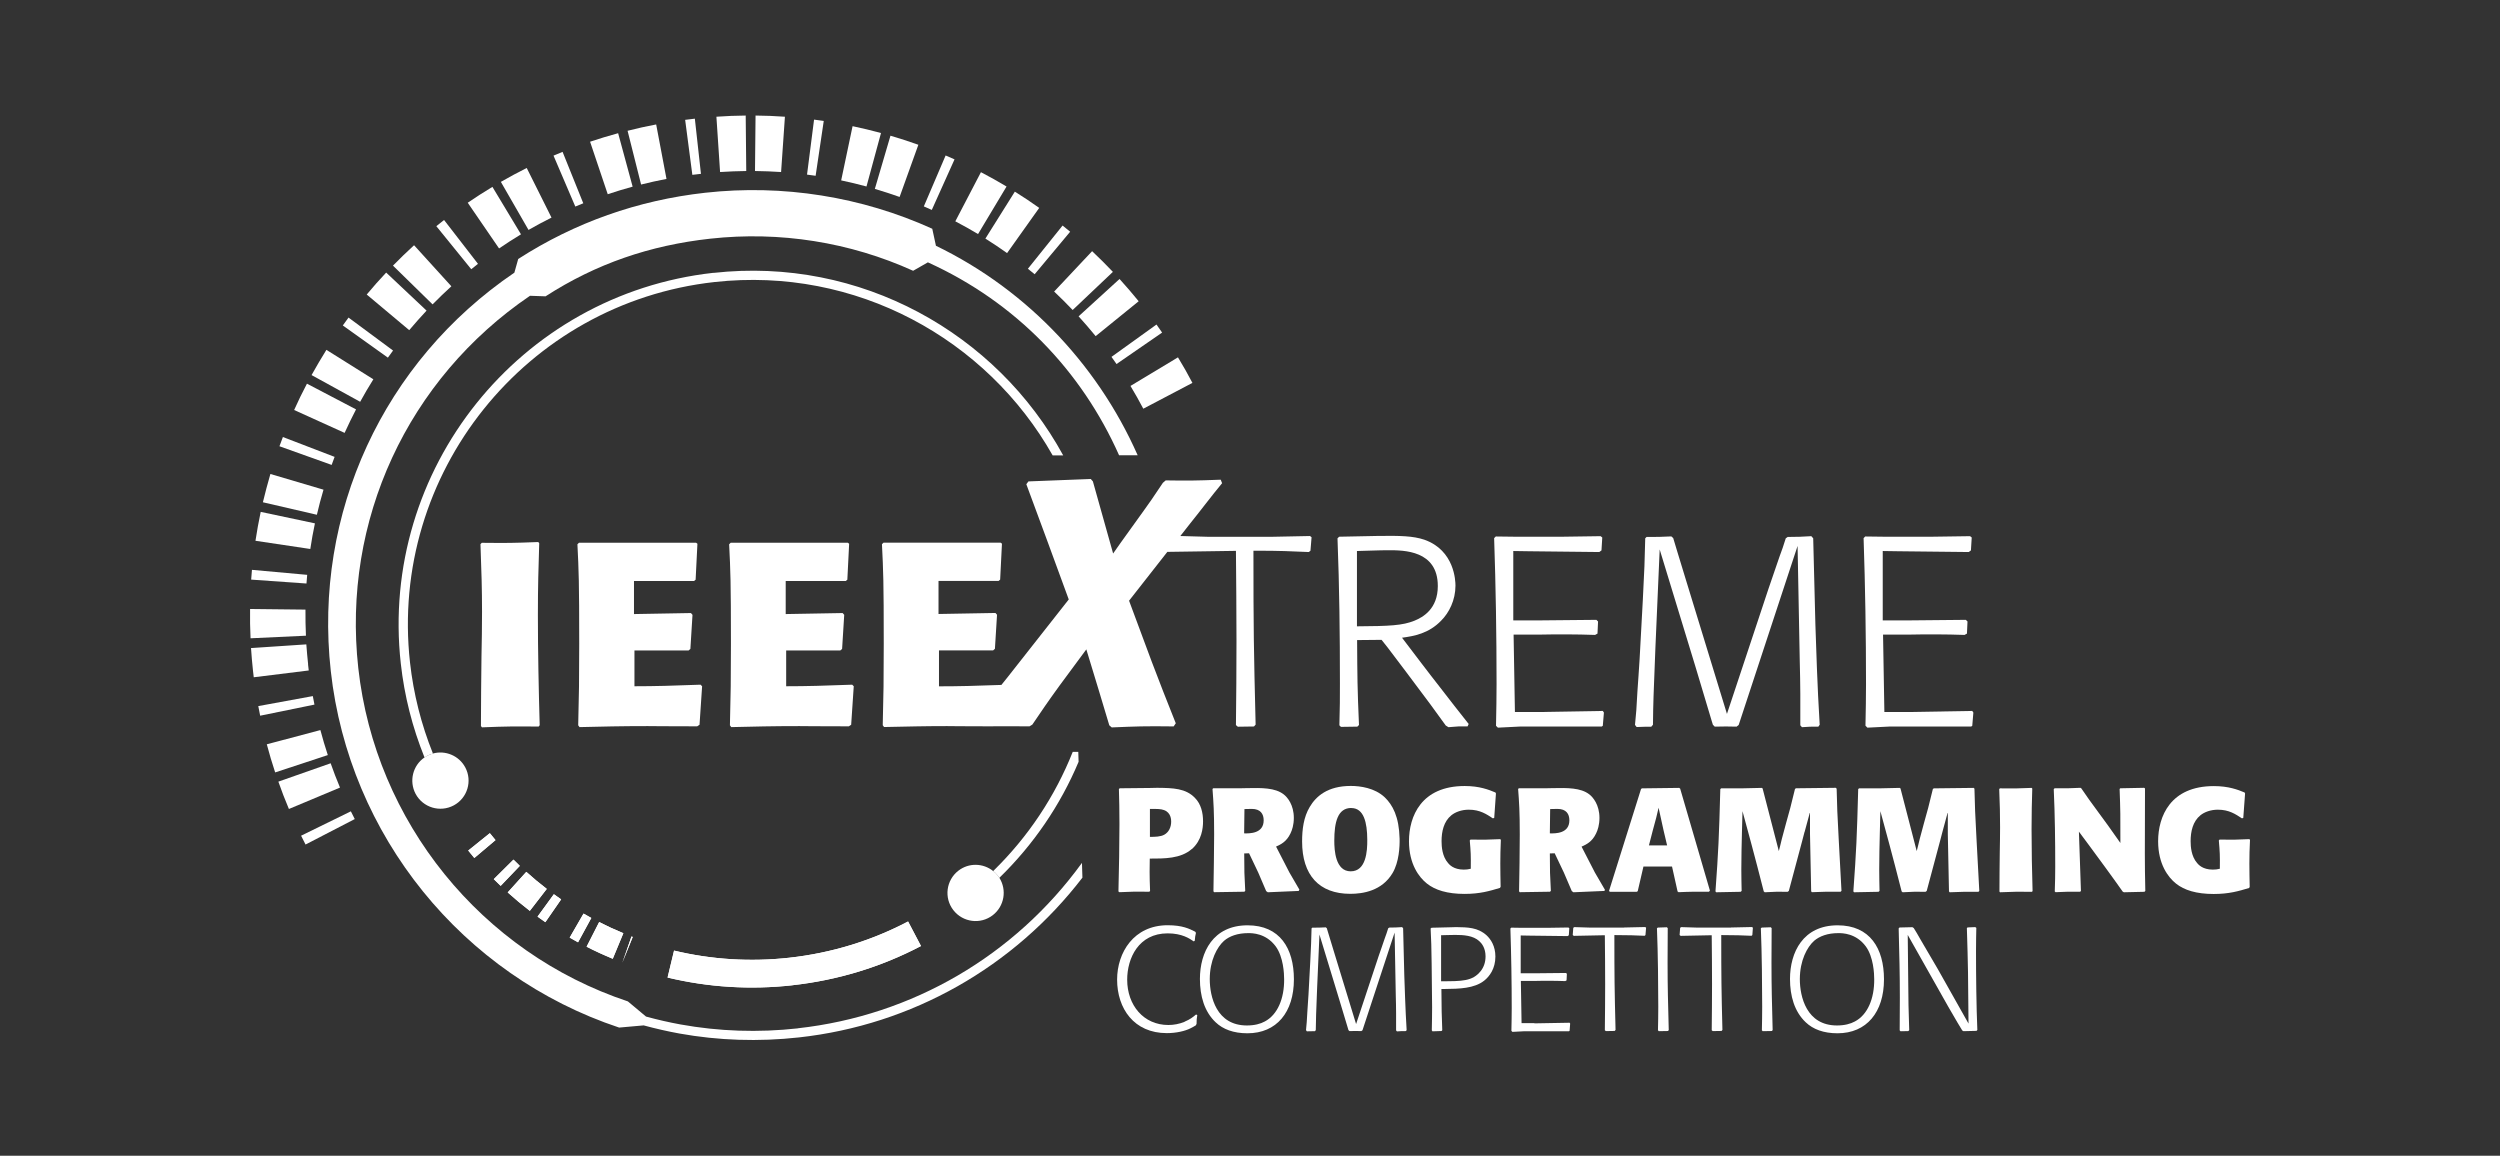 <?xml version="1.0" encoding="UTF-8"?>
<svg id="Layer_2" data-name="Layer 2" xmlns="http://www.w3.org/2000/svg" viewBox="0 0 320 147.93">
  <rect x="0" y="0" width="320" height="147.93" fill="#333333" stroke="none"/>
  <g id="Layer_1-2" data-name="Layer 1">
    <g>
      <rect width="320" height="147.93" style="fill: none;"/>
      <g>
        <path d="M86.28,121.67c4.81,1.16,9.78,1.47,14.75,.92,5.36-.59,10.48-2.15,15.21-4.64l1.65,3.14c-5.12,2.69-10.66,4.37-16.46,5.02-5.38,.6-10.76,.26-15.97-.99l.83-3.45Zm-5.29-1.74l-1.33,3.29,1.17-3.35,.16,.06Zm-1.2-.48l-1.36,3.28c-1.13-.47-2.26-.99-3.35-1.55l1.61-3.16c1.01,.52,2.05,1,3.09,1.43m-5.09-2.51c.33,.19,.66,.37,.99,.56l-1.7,3.12c-.36-.19-.72-.39-1.07-.6l1.77-3.07Zm-2.87-1.82l-2.02,2.92c-.34-.23-.67-.47-1-.71l2.09-2.87c.31,.22,.62,.44,.93,.66m-1.84-1.34l-2.17,2.81c-.97-.75-1.92-1.54-2.83-2.36l2.38-2.63c.84,.76,1.72,1.49,2.62,2.18m-3.45-2.95l-2.45,2.56c-.3-.28-.59-.57-.88-.86l2.52-2.5c.27,.27,.54,.53,.81,.8m-3.84-4.18c.24,.29,.48,.59,.72,.88l-2.71,2.29c-.26-.31-.52-.63-.78-.95l2.76-2.22Z" style="fill: #fff;"/>
        <path d="M102.13,131.63c-5.07,.56-10.1,.39-15.02-.5-1.48-.27-2.96-.61-4.42-1.01l-2.32-1.94c-18.78-6.25-32.33-23-34.51-42.67-2.09-18.89,6.32-37.01,21.98-47.65l1.99,.07c6.48-4.18,13.37-6.53,21.09-7.38,8.89-.98,17.86,.44,25.96,4.11l1.89-1.08c11.28,5.12,19.67,13.9,24.47,24.69h2.38c-5.29-11.96-14.84-21.85-27.03-27.38l1.21,.57-.47-2.18c-9.06-4.11-19.11-5.71-29.05-4.61-8.64,.96-16.7,3.81-23.95,8.48l-.49,1.75c-16.75,11.38-25.74,30.79-23.5,50.99,2.33,21.04,16.82,38.96,36.91,45.64l3.14-.28c1.51,.41,3.04,.76,4.57,1.04,5.01,.9,10.13,1.07,15.3,.5,14.49-1.6,27.49-9,36.29-20.45l-.06-1.89c-8.61,11.87-21.7,19.54-36.36,21.17" style="fill: #fff;"/>
        <path d="M42.83,58.48l-6.62-2.54c-.15,.39-.3,.79-.44,1.18l6.68,2.39c.12-.34,.25-.69,.38-1.03" style="fill: #fff;"/>
        <path d="M45.57,52.4l-6.28-3.29c-.58,1.1-1.13,2.23-1.64,3.37l6.46,2.93c.46-1.01,.95-2.02,1.46-3" style="fill: #fff;"/>
        <path d="M47.79,48.55l-6.01-3.77c-.66,1.06-1.3,2.15-1.9,3.23l6.22,3.42c.53-.97,1.1-1.94,1.69-2.88" style="fill: #fff;"/>
        <path d="M50.31,44.87l-5.7-4.22c-.25,.33-.49,.67-.73,1.01l5.77,4.12c.22-.3,.44-.61,.66-.91" style="fill: #fff;"/>
        <path d="M54.59,39.75l-5.16-4.86c-.85,.9-1.69,1.85-2.49,2.81l5.44,4.56c.72-.85,1.46-1.69,2.22-2.5" style="fill: #fff;"/>
        <path d="M39.32,73.58l-7.07-.64c-.04,.42-.07,.83-.1,1.25l7.08,.5c.03-.37,.06-.74,.09-1.11" style="fill: #fff;"/>
        <path d="M41.41,62.68l-6.8-2.01c-.35,1.2-.67,2.42-.96,3.62l6.91,1.6c.25-1.07,.53-2.15,.85-3.22" style="fill: #fff;"/>
        <path d="M40.31,66.99l-6.94-1.47c-.26,1.22-.48,2.46-.67,3.7l7.02,1.05c.16-1.09,.36-2.2,.59-3.28" style="fill: #fff;"/>
        <path d="M80.98,23.9l-1.86-6.85c-1.2,.33-2.41,.69-3.59,1.09l2.26,6.72c1.05-.35,2.12-.68,3.19-.97" style="fill: #fff;"/>
        <path d="M74.66,26.02l-2.65-6.58c-.39,.16-.78,.32-1.16,.48l2.79,6.52c.34-.14,.68-.29,1.02-.42" style="fill: #fff;"/>
        <path d="M39.1,78.03l-7.09-.08c-.02,1.24,0,2.5,.06,3.75l7.09-.33c-.05-1.11-.07-2.23-.06-3.34" style="fill: #fff;"/>
        <path d="M85.31,22.9l-1.32-6.97c-1.22,.23-2.46,.5-3.66,.81l1.73,6.88c1.07-.27,2.17-.51,3.26-.72" style="fill: #fff;"/>
        <path d="M89.72,22.24l-.78-7.05c-.42,.05-.83,.1-1.24,.15l.92,7.04c.37-.05,.74-.09,1.11-.13" style="fill: #fff;"/>
        <path d="M61.18,33.77l-4.34-5.61c-.33,.26-.67,.52-.99,.79l4.47,5.51c.29-.23,.57-.46,.86-.69" style="fill: #fff;"/>
        <path d="M70.59,27.85l-3.17-6.35c-1.12,.56-2.23,1.16-3.31,1.78l3.54,6.15c.96-.55,1.95-1.08,2.95-1.58" style="fill: #fff;"/>
        <path d="M57.77,36.64l-4.77-5.25c-.92,.84-1.83,1.72-2.7,2.61l5.07,4.96c.78-.79,1.58-1.57,2.41-2.32" style="fill: #fff;"/>
        <path d="M66.69,30l-3.66-6.08c-1.07,.64-2.13,1.33-3.16,2.03l4.01,5.85c.92-.63,1.87-1.24,2.81-1.81" style="fill: #fff;"/>
        <path d="M41.01,93.45l-6.86,1.82c.32,1.21,.68,2.42,1.07,3.6l6.74-2.22c-.35-1.05-.66-2.12-.95-3.2" style="fill: #fff;"/>
        <path d="M128.91,32.39l4.11-5.78c-1.01-.72-2.06-1.42-3.12-2.08l-3.77,6.01c.95,.59,1.88,1.22,2.78,1.86" style="fill: #fff;"/>
        <path d="M132.43,35.11l4.55-5.45c-.32-.27-.64-.53-.97-.79l-4.44,5.53c.29,.23,.58,.47,.86,.7" style="fill: #fff;"/>
        <path d="M128.83,23.87c-1.07-.64-2.17-1.26-3.27-1.83l-3.28,6.29c.98,.51,1.96,1.06,2.91,1.63l3.65-6.09Z" style="fill: #fff;"/>
        <path d="M137.3,39.68l5.15-4.88c-.85-.9-1.75-1.79-2.66-2.65l-4.86,5.17c.81,.76,1.61,1.56,2.37,2.36" style="fill: #fff;"/>
        <path d="M122.18,20.4c-.38-.17-.76-.34-1.14-.5l-2.79,6.52c.34,.15,.68,.3,1.02,.45l2.91-6.47Z" style="fill: #fff;"/>
        <path d="M39.44,85.04c-.09-.86-.17-1.71-.23-2.56l-7.08,.47c.06,.96,.15,1.91,.25,2.88l.1,.86,7.04-.87-.09-.77Z" style="fill: #fff;"/>
        <path d="M112.78,17.03c-1.2-.33-2.43-.62-3.65-.88l-1.46,6.94c1.09,.23,2.18,.49,3.24,.78l1.86-6.85Z" style="fill: #fff;"/>
        <path d="M115.15,25.21l2.4-6.68c-1.17-.42-2.38-.81-3.57-1.16l-2,6.81c1.06,.31,2.12,.66,3.17,1.03" style="fill: #fff;"/>
        <path d="M140.24,43.03l5.51-4.47c-.79-.97-1.61-1.93-2.45-2.85l-5.24,4.78c.74,.82,1.48,1.67,2.18,2.53" style="fill: #fff;"/>
        <path d="M38.54,106.97c.18,.38,.37,.76,.57,1.13l6.3-3.26c-.17-.33-.34-.66-.5-.99l-6.37,3.12Z" style="fill: #fff;"/>
        <path d="M105.44,15.48c-.41-.06-.83-.12-1.24-.17l-.9,7.04c.37,.05,.73,.1,1.1,.15l1.04-7.02Z" style="fill: #fff;"/>
        <path d="M42.32,97.7l-6.69,2.35c.41,1.17,.86,2.35,1.35,3.5l6.54-2.74c-.43-1.03-.84-2.08-1.2-3.12" style="fill: #fff;"/>
        <path d="M40.04,89.1l-6.98,1.28c.08,.41,.15,.82,.24,1.23l6.95-1.42c-.07-.36-.14-.73-.21-1.09" style="fill: #fff;"/>
        <path d="M142.91,46.6l5.84-4.03c-.24-.35-.48-.69-.72-1.03l-5.76,4.14c.22,.3,.43,.6,.64,.91" style="fill: #fff;"/>
        <path d="M146.35,52.31l6.28-3.3c-.57-1.1-1.2-2.2-1.85-3.27l-6.08,3.66c.58,.96,1.13,1.94,1.64,2.91" style="fill: #fff;"/>
        <path d="M100.46,14.94c-1.24-.09-2.5-.14-3.75-.15l-.07,7.1c1.11,.01,2.23,.06,3.34,.13l.49-7.08Z" style="fill: #fff;"/>
        <path d="M95.52,21.89l-.07-7.1c-1.24,.01-2.5,.06-3.75,.15l.47,7.08c1.11-.07,2.24-.12,3.34-.13" style="fill: #fff;"/>
        <path d="M101.42,126.11c5.8-.64,11.34-2.33,16.46-5.02l-1.65-3.14c-4.73,2.48-9.85,4.04-15.21,4.64-4.97,.55-9.94,.24-14.75-.91l-.83,3.45c5.21,1.25,10.59,1.59,15.97,.99" style="fill: #fff;"/>
        <polygon points="80.99 119.93 80.83 119.87 79.66 123.22 80.99 119.93" style="fill: #fff;"/>
        <path d="M78.43,122.73l1.36-3.28c-1.05-.43-2.09-.91-3.09-1.43l-1.61,3.16c1.09,.56,2.22,1.08,3.35,1.54" style="fill: #fff;"/>
        <path d="M64.09,113.39l2.45-2.56c-.27-.26-.55-.53-.81-.8l-2.52,2.5c.29,.29,.58,.58,.88,.86" style="fill: #fff;"/>
        <path d="M67.82,116.59l2.17-2.81c-.9-.69-1.78-1.43-2.62-2.18l-2.38,2.63c.91,.82,1.86,1.61,2.83,2.36" style="fill: #fff;"/>
        <path d="M63.43,107.53c-.24-.29-.49-.58-.72-.88l-2.76,2.22c.26,.32,.52,.64,.78,.95l2.71-2.29Z" style="fill: #fff;"/>
        <path d="M75.69,117.5c-.33-.18-.66-.37-.99-.56l-1.77,3.07c.35,.21,.71,.41,1.07,.6l1.7-3.12Z" style="fill: #fff;"/>
        <path d="M69.81,118.04l2.02-2.92c-.31-.22-.62-.44-.93-.66l-2.09,2.87c.33,.24,.66,.48,1,.71" style="fill: #fff;"/>
        <path d="M91.32,34.92c-24.82,2.75-42.77,25.18-40.02,50,.46,4.17,1.49,8.2,3.04,12.04,.11-.07,.22-.14,.34-.21,.24-.13,.49-.22,.74-.29-1.5-3.72-2.49-7.63-2.94-11.67-2.68-24.17,14.81-46.01,38.98-48.69,18.08-2,34.85,7.27,43.28,22.19h1.35c-8.54-15.65-25.96-25.45-44.76-23.36" style="fill: #fff;"/>
        <path d="M127.12,111.49c.22,.17,.42,.37,.6,.6,.07,.09,.13,.18,.19,.28,4.4-4.28,7.83-9.34,10.15-14.86l-.04-1.27h-.71c-2.26,5.68-5.7,10.88-10.18,15.25" style="fill: #fff;"/>
        <path d="M127.12,111.49c-1.27-1.02-3.11-1.08-4.45-.04-1.57,1.22-1.86,3.48-.64,5.05,1.22,1.57,3.48,1.86,5.05,.64,1.48-1.15,1.82-3.22,.84-4.78-.06-.09-.12-.19-.19-.28-.18-.23-.38-.43-.6-.6" style="fill: #fff;"/>
        <path d="M54.34,96.95c-1.5,1.02-2.01,3.03-1.14,4.67,.94,1.75,3.12,2.41,4.88,1.47,1.75-.94,2.41-3.12,1.47-4.87-.81-1.51-2.55-2.21-4.14-1.77-.25,.07-.5,.17-.74,.29-.12,.06-.23,.13-.34,.21" style="fill: #fff;"/>
        <path d="M152.55,108.69c1.28-1.13,1.44-2.68,1.44-3.57,0-1.09-.26-2.2-1.03-2.98-1.18-1.24-2.8-1.28-4.84-1.3l-.9,.02-3.89,.04-.11,.09c.04,1.5,.07,2.63,.07,4.49,0,2.7-.06,5.65-.13,8.63l.13,.09c1.63-.08,2.08-.08,3.83-.06l.09-.11c-.04-1.03-.06-1.65-.06-2.44,0-.56,.02-1.13,.02-1.69,1.84,0,3.96,.02,5.37-1.22m-5.35-5.14c1,0,1.39,0,1.8,.15,.92,.32,.92,1.28,.92,1.48,0,.7-.3,1.35-.88,1.67-.47,.26-1.14,.28-1.84,.28v-3.58Z" style="fill: #fff;"/>
        <path d="M163.32,108.37c.62-.28,1.35-.62,1.86-1.69,.21-.43,.43-1.09,.43-1.99,0-1.67-.82-2.65-1.31-3.02-1.09-.84-2.8-.83-4.65-.79l-.98,.02h-3.38l-.09,.09c.13,1.75,.21,2.83,.21,5.84,0,2.42-.06,4.84-.09,7.26l.09,.11,3.87-.06,.11-.11c-.11-2.04-.13-2.53-.13-4.79l.62-.02,1.18,2.48,1.01,2.36,.21,.15,3.96-.17,.08-.17-1.28-2.2-1.71-3.32Zm-4.07-1.69l.04-3.12c.22,0,.71-.02,.94-.02,1.11,0,1.52,.64,1.52,1.46,0,1.71-1.8,1.69-2.5,1.67" style="fill: #fff;"/>
        <path d="M172.84,114.41c1.61,0,4.05-.37,5.41-2.66,.83-1.41,.92-3.36,.9-4.39-.07-2.85-.9-4.34-1.91-5.31-1.28-1.2-3.13-1.45-4.34-1.45-2.97,0-4.45,1.33-5.25,2.68-.79,1.31-.98,2.89-.98,4.43,0,4.3,2.17,6.7,6.17,6.7m.13-10.98c1.61,0,2.03,1.88,2.04,4.03,.02,1.5-.15,4.07-2.12,4.07s-2.1-2.72-2.1-3.92c0-2.37,.43-4.19,2.18-4.19" style="fill: #fff;"/>
        <path d="M192.03,107.41c-1.67,.08-2.06,.08-3.81,.06l-.09,.11c.13,1.5,.15,1.88,.13,3.62-.32,.08-.56,.11-.9,.11-1.3,0-1.84-.64-2.01-.84-.75-.86-.83-2.1-.83-2.8,0-1.24,.28-2.53,1.26-3.32,.51-.41,1.31-.71,2.23-.71,1.43,0,2.27,.58,3.08,1.11l.17-.06,.22-3.12-.06-.13c-.86-.36-2.04-.83-3.94-.83-5.57,0-7.13,3.89-7.13,7.06,0,2.93,1.28,4.62,2.29,5.42,1.05,.84,2.61,1.33,4.82,1.33,1.97,0,3.21-.37,4.54-.77l.08-.15c-.02-.99-.04-1.97-.04-2.96,0-1.09,.02-1.78,.07-3.04l-.09-.09Z" style="fill: #fff;"/>
        <path d="M205.36,114.06l.07-.17-1.28-2.2-1.71-3.32c.62-.28,1.35-.62,1.86-1.69,.21-.43,.43-1.09,.43-1.99,0-1.67-.82-2.65-1.31-3.02-1.09-.84-2.8-.83-4.65-.79l-.98,.02h-3.38l-.09,.09c.13,1.75,.21,2.83,.21,5.84,0,2.42-.05,4.84-.09,7.26l.09,.11,3.87-.06,.11-.11c-.11-2.04-.13-2.53-.13-4.79l.62-.02,1.18,2.48,1.01,2.36,.21,.15,3.96-.17Zm-6.98-7.38l.04-3.12c.23,0,.71-.02,.94-.02,1.11,0,1.52,.64,1.52,1.46,0,1.71-1.8,1.69-2.5,1.67" style="fill: #fff;"/>
        <path d="M218.74,114.15l.13-.15-3.81-13.06-.13-.09-4.77,.06-.11,.09-4.09,13.02,.09,.13h3.45l.13-.08,.73-3.15h3.66l.71,3.19,.13,.09c.66-.02,1.3-.06,1.93-.06h1.93Zm-7.68-5.93l.49-1.9c.41-1.5,.53-1.93,.75-2.93l.62,2.83,.47,1.99h-2.33Z" style="fill: #fff;"/>
        <path d="M230.99,106.49l.69-2.55v2.81l.15,7.34,.09,.11c1.6-.06,2.14-.08,3.68-.06l.11-.11c-.11-2.23-.24-4.47-.36-6.7-.17-3.12-.21-4.11-.26-6.38l-.11-.11-5.09,.06-.13,.08c-.19,.81-.39,1.61-.6,2.42-.36,1.33-.75,2.67-1.09,4-.13,.53-.24,1.03-.38,1.54l-2.08-8.03-.11-.06c-.88,.02-1.76,.04-2.66,.06h-2.53l-.11,.09c-.17,6.25-.24,7.84-.62,13.1l.09,.11,3.13-.06,.13-.11c-.02-.99-.04-1.78-.04-2.76,0-1.6,.04-3.19,.08-4.79l.07-2.66,.88,3.25,.3,1.11c.6,2.25,.79,2.98,1.54,5.91l.13,.11c1.35-.08,1.69-.08,2.93-.06l.15-.11,1.71-6.4,.3-1.15Z" style="fill: #fff;"/>
        <path d="M252.74,100.96l-.11-.11-5.09,.06-.13,.07c-.19,.81-.39,1.62-.6,2.42-.36,1.33-.75,2.67-1.09,4-.13,.53-.24,1.03-.38,1.54l-2.08-8.03-.11-.06c-.88,.02-1.76,.04-2.66,.06h-2.53l-.11,.09c-.17,6.25-.24,7.84-.62,13.1l.09,.11,3.13-.06,.13-.11c-.02-.99-.04-1.78-.04-2.76,0-1.6,.04-3.19,.08-4.79l.07-2.66,.88,3.25,.3,1.11c.6,2.25,.79,2.98,1.54,5.91l.13,.11c1.35-.08,1.69-.08,2.93-.06l.15-.11,1.71-6.4,.3-1.15,.69-2.55v2.82l.15,7.34,.09,.11c1.6-.06,2.14-.08,3.68-.06l.11-.11c-.11-2.23-.24-4.47-.36-6.7-.17-3.12-.21-4.11-.26-6.38" style="fill: #fff;"/>
        <path d="M260.13,100.94l-.07-.09c-1.84,.08-2.23,.08-4.07,.06l-.09,.09c.08,2.01,.11,3.23,.11,4.88,0,1.07-.02,2.14-.04,3.21-.02,1.67-.04,3.34-.04,5.03l.07,.09c1.86-.08,2.31-.08,4.09-.06l.08-.09c-.08-2.63-.13-5.31-.13-7.96,0-2.16,.04-3.28,.09-5.16" style="fill: #fff;"/>
        <path d="M274.56,100.92l-.11-.08-3.06,.06-.08,.09c.1,2.72,.11,3.42,.1,6.91-1.46-2.08-1.86-2.63-2.91-4.05-1.01-1.37-1.24-1.69-2.1-2.95l-.11-.06c-.54,.02-1.09,.04-1.63,.06h-1.67l-.11,.11c.15,3.3,.19,6.61,.19,9.91,0,1.16-.02,1.9-.06,3.19l.11,.09c1.39-.06,1.75-.08,3.15-.06l.09-.11-.26-7.58s2.66,3.57,3.49,4.73c.99,1.37,1.11,1.52,2.12,2.95l.15,.08,2.63-.06,.11-.11c-.04-2.04-.06-3-.06-4.78,0-1.31,.02-7.15,.02-8.33" style="fill: #fff;"/>
        <path d="M288,107.5l-.09-.09c-1.67,.08-2.06,.08-3.81,.06l-.09,.11c.13,1.5,.15,1.88,.13,3.62-.32,.08-.56,.11-.9,.11-1.3,0-1.84-.64-2.01-.84-.75-.86-.83-2.1-.83-2.8,0-1.24,.28-2.53,1.26-3.32,.51-.41,1.31-.71,2.23-.71,1.43,0,2.27,.58,3.08,1.11l.17-.06,.23-3.12-.06-.13c-.86-.36-2.05-.82-3.94-.82-5.57,0-7.13,3.89-7.13,7.06,0,2.93,1.28,4.62,2.29,5.42,1.05,.84,2.61,1.33,4.82,1.33,1.97,0,3.21-.37,4.54-.77l.07-.15c-.02-.99-.04-1.97-.04-2.96,0-1.09,.02-1.78,.08-3.04" style="fill: #fff;"/>
        <path d="M151.63,130.79c-.69,.28-1.39,.41-2.08,.41-3.17,0-5.27-2.53-5.27-5.8,0-2.74,1.45-5.93,5.18-5.93,1.84,0,2.8,.66,3.34,1.03l.13-.09c.04-.51,.06-.6,.15-1l-.09-.15c-.75-.38-1.63-.83-3.53-.83-4.33,0-6.47,3.49-6.47,6.96,0,3.7,2.16,6.85,6.36,6.85,1.2,0,2.33-.26,3.04-.62,.23-.11,.45-.24,.68-.38l.09-.19c0-.52,.02-.64,.09-1.11l-.15-.09c-.43,.36-.75,.62-1.46,.92" style="fill: #fff;"/>
        <path d="M159.69,118.44c-4.43,0-6.1,3.45-6.1,6.87,0,2.16,.56,4.17,2.01,5.54,.94,.9,2.29,1.41,4.07,1.41,3.74,0,5.95-2.7,5.95-6.91,0-3.96-1.8-6.91-5.93-6.91m2.2,12.31c-.54,.3-1.31,.51-2.29,.51-3.9,0-4.75-3.68-4.75-5.93,0-2.4,.94-4.11,1.82-4.9,.69-.6,1.73-.99,3.1-.99,.51,0,2.27,0,3.53,1.71,.98,1.35,1.07,3.49,1.07,4.2,.02,2.46-.84,4.54-2.48,5.4" style="fill: #fff;"/>
        <path d="M179.6,118.82l-.13-.15c-.69,.04-.92,.06-1.65,.06l-.13,.09c-.13,.43-.3,.92-.43,1.26-.11,.36-.68,1.95-.79,2.29l-2.89,8.71-2.89-9.44c-.39-1.31-.84-2.74-.86-2.83l-.13-.11c-.79,.04-.92,.04-1.73,.04l-.09,.09c-.04,1.75-.06,2.01-.17,4.32l-.22,4.11c-.06,.75-.09,1.52-.15,2.27-.06,1.07-.09,1.61-.17,2.33l.11,.15c.49-.02,.67-.02,1.03-.02l.11-.13c.02-1.62,.04-1.99,.17-5.35l.3-6.89,2.51,8.24c.36,1.18,.43,1.45,1.13,3.75l.07,.24,.13,.13c.73-.02,.84-.02,1.52,0l.15-.11c.38-1.14,.98-2.98,1.35-4.11l2.76-8.39,.15,8.07c.02,.83,.04,1.5,.04,2.25v2.2l.11,.13c.49-.04,.62-.04,1.15-.04l.09-.13c-.17-2.72-.24-5.44-.3-7l-.15-6.02Z" style="fill: #fff;"/>
        <path d="M186.39,118.67l-.66,.02-2.48,.06-.13,.09c.09,1.88,.09,1.99,.13,4.47,0,.88,.06,4.82,.06,5.61,0,1.09-.02,1.78-.04,2.96l.09,.13,1.16-.04,.09-.11c-.08-1.97-.09-2.61-.11-5.27h.43c1.86-.02,3.77-.06,5.05-1.07,.68-.54,1.43-1.54,1.43-3.08,0-1.33-.58-2.21-1.13-2.72-1.11-1.01-2.42-1.03-3.9-1.05m3.13,5.65c-1.03,1.28-2.36,1.28-5.05,1.28v-5.89l.71-.02c.37,0,.73-.02,1.09-.02,1.03,0,2.31,.06,3.1,.81,.3,.26,.79,.88,.79,1.93,0,.7-.19,1.35-.64,1.92" style="fill: #fff;"/>
        <path d="M196.39,130.96h-1.63l-.09-5.4h1.78c.64-.02,1.28-.02,1.91-.02,.75,0,1.24,.02,1.99,.04l.17-.09,.04-.84-.11-.11-3.94,.04h-1.86v-4.84l1.07,.02,4.94,.06,.15-.11,.06-.9-.11-.09-2.65,.04h-3.36l-1.31-.02-.11,.11c.11,3.4,.17,6.79,.17,10.19,0,.99-.02,1.71-.04,2.91l.13,.13,1.52-.08h5.72l.08-.06,.07-.92-.07-.11-4.5,.08Z" style="fill: #fff;"/>
        <path d="M207.89,118.73h-4.45l-1.93-.06-.13,.09-.07,.92,.13,.11,3.98-.08c.02,2.08,.04,4.19,.04,6.29,0,1.95-.02,3.92-.04,5.87l.13,.11,1.13-.02,.11-.13c-.13-5.27-.15-6.64-.15-12.14,2.05,0,2.48,.04,3.87,.09l.11-.09,.08-.94-.11-.09-2.68,.06Z" style="fill: #fff;"/>
        <path d="M213.47,118.8l-.11-.11-1.16,.04-.11,.09c.13,3.17,.17,7.58,.17,10.04,0,1.2-.02,1.95-.04,3.02l.11,.11,1.16-.02,.11-.11c-.09-3.57-.15-5.44-.15-8.67,0-1.46,.02-2.93,.02-4.39" style="fill: #fff;"/>
        <path d="M221.57,118.73h-4.45l-1.93-.06-.13,.09-.07,.92,.13,.11,3.98-.08c.02,2.08,.04,4.19,.04,6.29,0,1.95-.02,3.92-.04,5.87l.13,.11,1.13-.02,.11-.13c-.13-5.27-.15-6.64-.15-12.14,2.05,0,2.48,.04,3.87,.09l.11-.09,.07-.94-.11-.09-2.68,.06Z" style="fill: #fff;"/>
        <path d="M226.77,118.8l-.11-.11-1.16,.04-.11,.09c.13,3.17,.17,7.58,.17,10.04,0,1.2-.02,1.95-.04,3.02l.11,.11,1.16-.02,.11-.11c-.09-3.57-.15-5.44-.15-8.67,0-1.46,.02-2.93,.02-4.39" style="fill: #fff;"/>
        <path d="M235.22,118.44c-4.43,0-6.1,3.45-6.1,6.87,0,2.16,.56,4.17,2.01,5.54,.94,.9,2.29,1.41,4.07,1.41,3.73,0,5.95-2.7,5.95-6.91,0-3.96-1.8-6.91-5.93-6.91m2.2,12.31c-.55,.3-1.31,.51-2.29,.51-3.9,0-4.75-3.68-4.75-5.93,0-2.4,.94-4.11,1.82-4.9,.7-.6,1.73-.99,3.1-.99,.51,0,2.27,0,3.53,1.71,.98,1.35,1.07,3.49,1.07,4.2,.02,2.46-.84,4.54-2.48,5.4" style="fill: #fff;"/>
        <path d="M252.95,118.76l-.11-.09-.99,.04-.09,.09c.15,4.82,.17,6.34,.21,12.22l-3.92-6.96c-.92-1.56-1.65-2.8-2.23-3.81-.47-.83-.49-.86-.86-1.46l-.17-.11-1.65,.04-.11,.11c.09,3.66,.15,5.78,.15,8.86,0,1.41-.02,2.8-.02,4.2l.11,.11,1-.02,.11-.13c-.09-2.93-.11-3.32-.13-6.61-.02-1.86-.04-3.72-.06-5.57l5.2,9.21c1.03,1.78,1.48,2.55,1.78,3.02l.15,.09,1.67-.04,.11-.11c-.13-3.1-.17-6.96-.17-10.12,0-1.2,.02-1.99,.04-2.97" style="fill: #fff;"/>
        <path d="M69.03,69.55l-.13-.17c-3.26,.13-3.96,.13-7.23,.1l-.17,.17c.13,3.56,.2,5.73,.2,8.66,0,1.9-.03,3.8-.07,5.7-.03,2.96-.07,5.93-.07,8.92l.13,.17c3.3-.13,4.1-.13,7.26-.1l.13-.17c-.13-4.66-.23-9.42-.23-14.12,0-3.83,.07-5.83,.17-9.16" style="fill: #fff;"/>
        <path d="M81.21,87.86v-4.6h6.93l.23-.2,.27-4.36-.2-.23-7.29,.13v-4.23h7.69l.2-.17,.23-4.6-.17-.13h-14.99l-.2,.2c.17,3.4,.23,4.76,.23,12.75,0,4.53-.03,6.59-.13,10.42l.17,.23c3.16-.07,5.06-.13,8.73-.13,1,0,1.76,.03,6.33,.03l.3-.2,.33-4.93-.2-.2c-3.43,.13-5.86,.2-8.46,.2" style="fill: #fff;"/>
        <path d="M100.63,87.86v-4.6h6.93l.23-.2,.27-4.36-.2-.23-7.29,.13v-4.23h7.69l.2-.17,.23-4.6-.17-.13h-14.99l-.2,.2c.17,3.4,.23,4.76,.23,12.75,0,4.53-.03,6.59-.13,10.42l.17,.23c3.16-.07,5.06-.13,8.72-.13,1,0,1.77,.03,6.33,.03l.3-.2,.33-4.93-.2-.2c-3.43,.13-5.86,.2-8.46,.2" style="fill: #fff;"/>
        <path d="M167.72,68.61l-4.92,.1h-8.16l-3.54-.1-.04,.03,1.27-1.62c1.16-1.43,2.94-3.79,4.1-5.17l-.18-.45c-3.3,.13-4.19,.13-7.04,.09l-.36,.31c-.49,.71-.98,1.47-1.47,2.18-.76,1.11-4.24,5.88-4.9,6.87l-2.59-9.23-.27-.31-7.98,.31-.27,.36,2.67,7.22,2.76,7.53-7.85,9.98-.77,.96c-3.18,.12-5.52,.18-7.99,.18v-4.6h6.93l.23-.2,.27-4.36-.2-.23-7.29,.13v-4.23h7.69l.2-.17,.23-4.6-.17-.13h-14.99l-.2,.2c.17,3.4,.23,4.76,.23,12.75,0,4.53-.03,6.59-.13,10.42l.17,.23c.16,0,.31,0,.47-.01h0c2.75-.05,4.4-.11,7.58-.11,.87,0,1.53,.03,5.5,.03h0c.43,0,.81-.01,1.2-.01,.1,0,.19,0,.29,0h0c.99,0,2.01,0,3.58,.01l.36-.22c1.34-1.96,1.83-2.72,3.48-4.99l3.43-4.64,1.6,5.26,1.34,4.46,.31,.27c3.16-.13,4.15-.18,7.93-.13l.27-.4c-1.52-3.79-1.74-4.41-3.08-7.89l-2.9-7.8,4.9-6.25,8.78-.13c.03,3.82,.07,7.67,.07,11.53,0,3.58-.03,7.19-.07,10.77l.24,.21,2.07-.03,.21-.24c-.24-9.67-.28-12.18-.28-22.26,3.75,0,4.54,.07,7.09,.17l.21-.17,.14-1.72-.21-.17Z" style="fill: #fff;"/>
        <path d="M171.43,92.83l.21,.21,2.1-.03,.21-.21c-.21-4.78-.21-6.09-.24-10.87l3.13-.03c.45,.55,.65,.79,3.13,4.09,3.1,4.13,3.44,4.58,5.09,6.88l.34,.21c.45-.03,.86-.07,1.31-.1h1.14l.14-.31c-.58-.72-3.17-4.03-3.68-4.71-.79-1-1.55-2-2.34-3.03l-2.51-3.3c1.51-.21,3.41-.52,5.02-2.2,1-1,1.82-2.61,1.82-4.47,0-.58-.1-4.51-3.99-5.88-1.44-.48-3.06-.52-5.95-.48l-4.95,.1-.21,.21c.24,6.16,.31,12.35,.31,18.55,0,1.96,0,3.03-.07,5.4m2.24-22.33c1.51-.03,2.75-.1,4.06-.1,1.93,0,6.3,0,6.3,4.58,0,2.93-1.89,3.99-2.99,4.44-1.55,.62-3.13,.69-7.36,.72v-9.63Z" style="fill: #fff;"/>
        <path d="M191.49,92.9l.24,.24,2.79-.14h10.5l.14-.1,.14-1.69-.14-.21-8.26,.14h-2.99l-.17-9.91h3.27c1.17-.03,2.34-.03,3.51-.03,1.38,0,2.27,.03,3.65,.07l.31-.17,.07-1.55-.21-.21-7.23,.07h-3.41v-8.88l1.96,.03,9.05,.1,.28-.21,.1-1.65-.21-.17-4.85,.07h-6.16l-2.41-.03-.21,.21c.21,6.23,.31,12.46,.31,18.68,0,1.82-.03,3.13-.07,5.33" style="fill: #fff;"/>
        <path d="M211.37,93.01l.21-.24c.03-2.96,.07-3.65,.31-9.81l.55-12.63,4.61,15.11c.65,2.17,.79,2.65,2.06,6.88l.14,.45,.24,.24c1.34-.03,1.55-.03,2.79,0l.27-.21c.69-2.1,1.79-5.47,2.48-7.54l5.06-15.38,.28,14.8c.03,1.51,.07,2.75,.07,4.13v4.03l.21,.24c.9-.07,1.14-.07,2.1-.07l.17-.24c-.31-4.99-.45-9.98-.55-12.83l-.28-11.04-.24-.27c-1.27,.07-1.69,.1-3.03,.1l-.24,.17c-.24,.79-.55,1.69-.79,2.31-.21,.65-1.24,3.58-1.44,4.2l-5.3,15.97-5.3-17.31c-.72-2.41-1.55-5.02-1.58-5.2l-.24-.21c-1.44,.07-1.69,.07-3.17,.07l-.17,.17c-.07,3.2-.1,3.68-.31,7.92l-.41,7.54c-.1,1.38-.17,2.79-.28,4.16-.1,1.96-.17,2.96-.31,4.27l.21,.27c.89-.04,1.24-.04,1.89-.04" style="fill: #fff;"/>
        <path d="M238.79,92.9l.24,.24,2.79-.14h10.49l.14-.1,.14-1.69-.14-.21-8.26,.14h-2.99l-.17-9.91h3.27c1.17-.03,2.34-.03,3.51-.03,1.38,0,2.27,.03,3.65,.07l.31-.17,.07-1.55-.21-.21-7.23,.07h-3.41v-8.88l1.96,.03,9.05,.1,.28-.21,.1-1.65-.21-.17-4.85,.07h-6.16l-2.41-.03-.21,.21c.21,6.23,.31,12.46,.31,18.68,0,1.82-.03,3.13-.07,5.33" style="fill: #fff;"/>
      </g>
    </g>
  </g>
</svg>